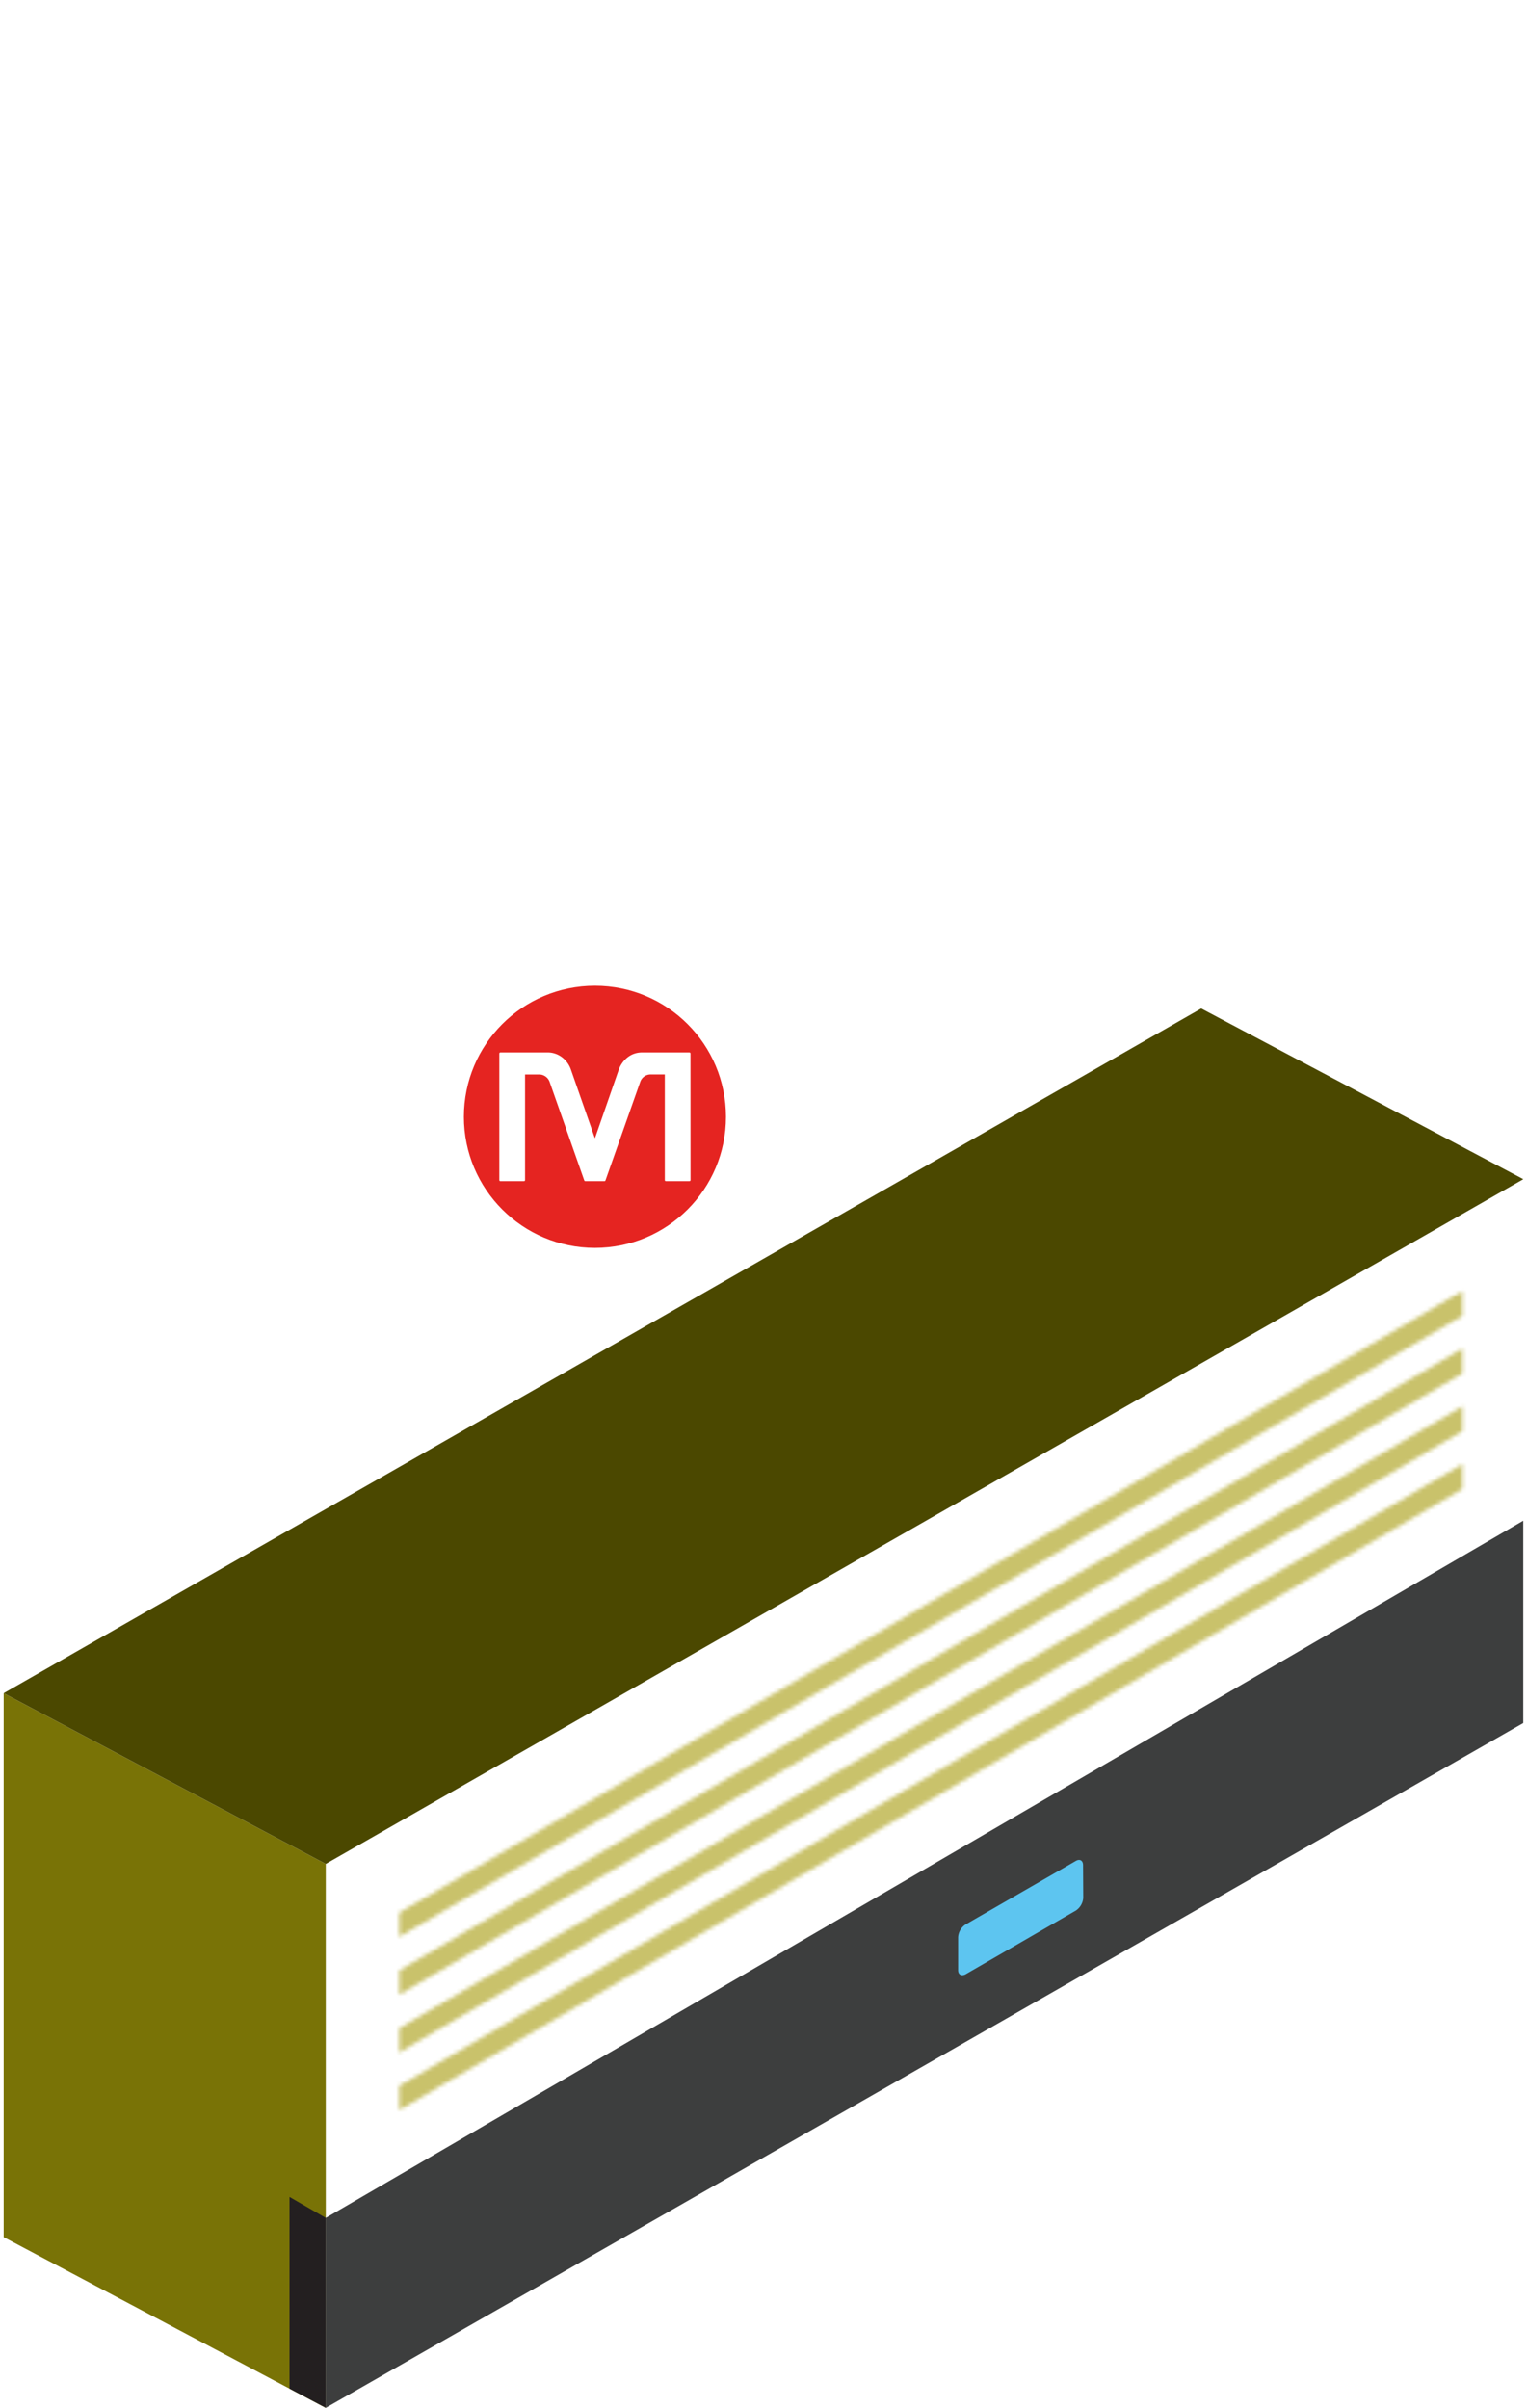 <svg xmlns="http://www.w3.org/2000/svg" xmlns:xlink="http://www.w3.org/1999/xlink" viewBox="0 0 380.636 600"><defs><style>.cls-1{opacity:0.6;filter:url(#luminosity-invert-noclip);}.cls-2{fill:#bdbec0;}.cls-3{fill:#797306;}.cls-4{mask:url(#mask);}.cls-5{fill:#a59908;}.cls-6{fill:#4b4800;}.cls-7{fill:#3d3e3e;}.cls-8{fill:#5dc5f0;}.cls-9{fill:#231f20;}.cls-10{fill:#e52421;}.cls-11{fill:#fff;}</style><filter id="luminosity-invert-noclip" x="81.205" y="293.847" width="298.489" height="306.141" filterUnits="userSpaceOnUse" color-interpolation-filters="sRGB"><feColorMatrix values="-1 0 0 0 1 0 -1 0 0 1 0 0 -1 0 1 0 0 0 1 0" result="invert"/><feFlood flood-color="#fff" result="bg"/><feBlend in="invert" in2="bg"/></filter><mask id="mask" x="81.205" y="293.847" width="298.489" height="306.141" maskUnits="userSpaceOnUse"><g class="cls-1"><polygon class="cls-2" points="99.518 476.612 364.552 321.664 364.552 327.86 99.518 482.648 99.518 476.612"/><polygon class="cls-2" points="99.518 491.001 364.552 336.052 364.552 342.249 99.518 497.038 99.518 491.001"/><polygon class="cls-2" points="99.518 505.39 364.552 350.441 364.552 356.638 99.518 511.427 99.518 505.39"/><polygon class="cls-2" points="99.518 519.779 364.552 364.83 364.552 371.026 99.518 525.815 99.518 519.779"/></g></mask></defs><g id="Capa_1" data-name="Capa 1"><polygon class="cls-3" points="81.206 464.46 81.206 600 0.917 557.455 0.917 421.916 81.206 464.46"/><g class="cls-4"><polygon class="cls-5" points="81.205 464.476 81.205 599.988 379.694 429.36 379.694 293.847 81.205 464.476"/></g><polygon class="cls-6" points="379.718 293.832 299.429 251.3 0.917 421.916 81.206 464.46 379.718 293.832"/><polygon class="cls-7" points="81.205 552.66 81.205 599.988 379.694 429.36 379.694 378.941 81.205 552.66"/><path class="cls-8" d="M238.828,482.763v8.151c0,1.138.82,1.594,1.867,1.047l27.5-15.892a4.149,4.149,0,0,0,1.822-3.142l-.045-8.151c0-1.184-.82-1.64-1.822-1.047l-24.59,14.161-2.914,1.685A4.08,4.08,0,0,0,238.828,482.763Z"/><polygon class="cls-9" points="81.205 552.66 72.168 547.436 72.168 595.211 81.205 599.988 81.205 552.66"/></g><g id="arrow_event_critycal"><circle id="Encendido2" class="cls-10" cx="148.299" cy="278.289" r="32.665"/><path class="cls-11" d="M172.129,294.036a.275.275,0,0,1-.289.289h-5.869a.245.245,0,0,1-.176-.08.282.282,0,0,1-.081-.209v-26.3h-3.528a2.737,2.737,0,0,0-2.6,1.86l-8.659,24.535a.251.251,0,0,1-.257.193h-4.779a.289.289,0,0,1-.256-.193L137.009,269.6a2.776,2.776,0,0,0-2.6-1.86h-3.527v26.3a.276.276,0,0,1-.289.289h-5.869a.248.248,0,0,1-.177-.08.285.285,0,0,1-.08-.209v-31.5a.285.285,0,0,1,.08-.209.248.248,0,0,1,.177-.08h11.8q.321,0,.642.032a5.96,5.96,0,0,1,3.191,1.379,6.542,6.542,0,0,1,1.972,2.919l5.966,17.063,5.933-17.063a6.908,6.908,0,0,1,2-2.935,5.706,5.706,0,0,1,3.191-1.363q.321-.032.609-.032h11.8a.275.275,0,0,1,.289.289Z"/></g></svg>